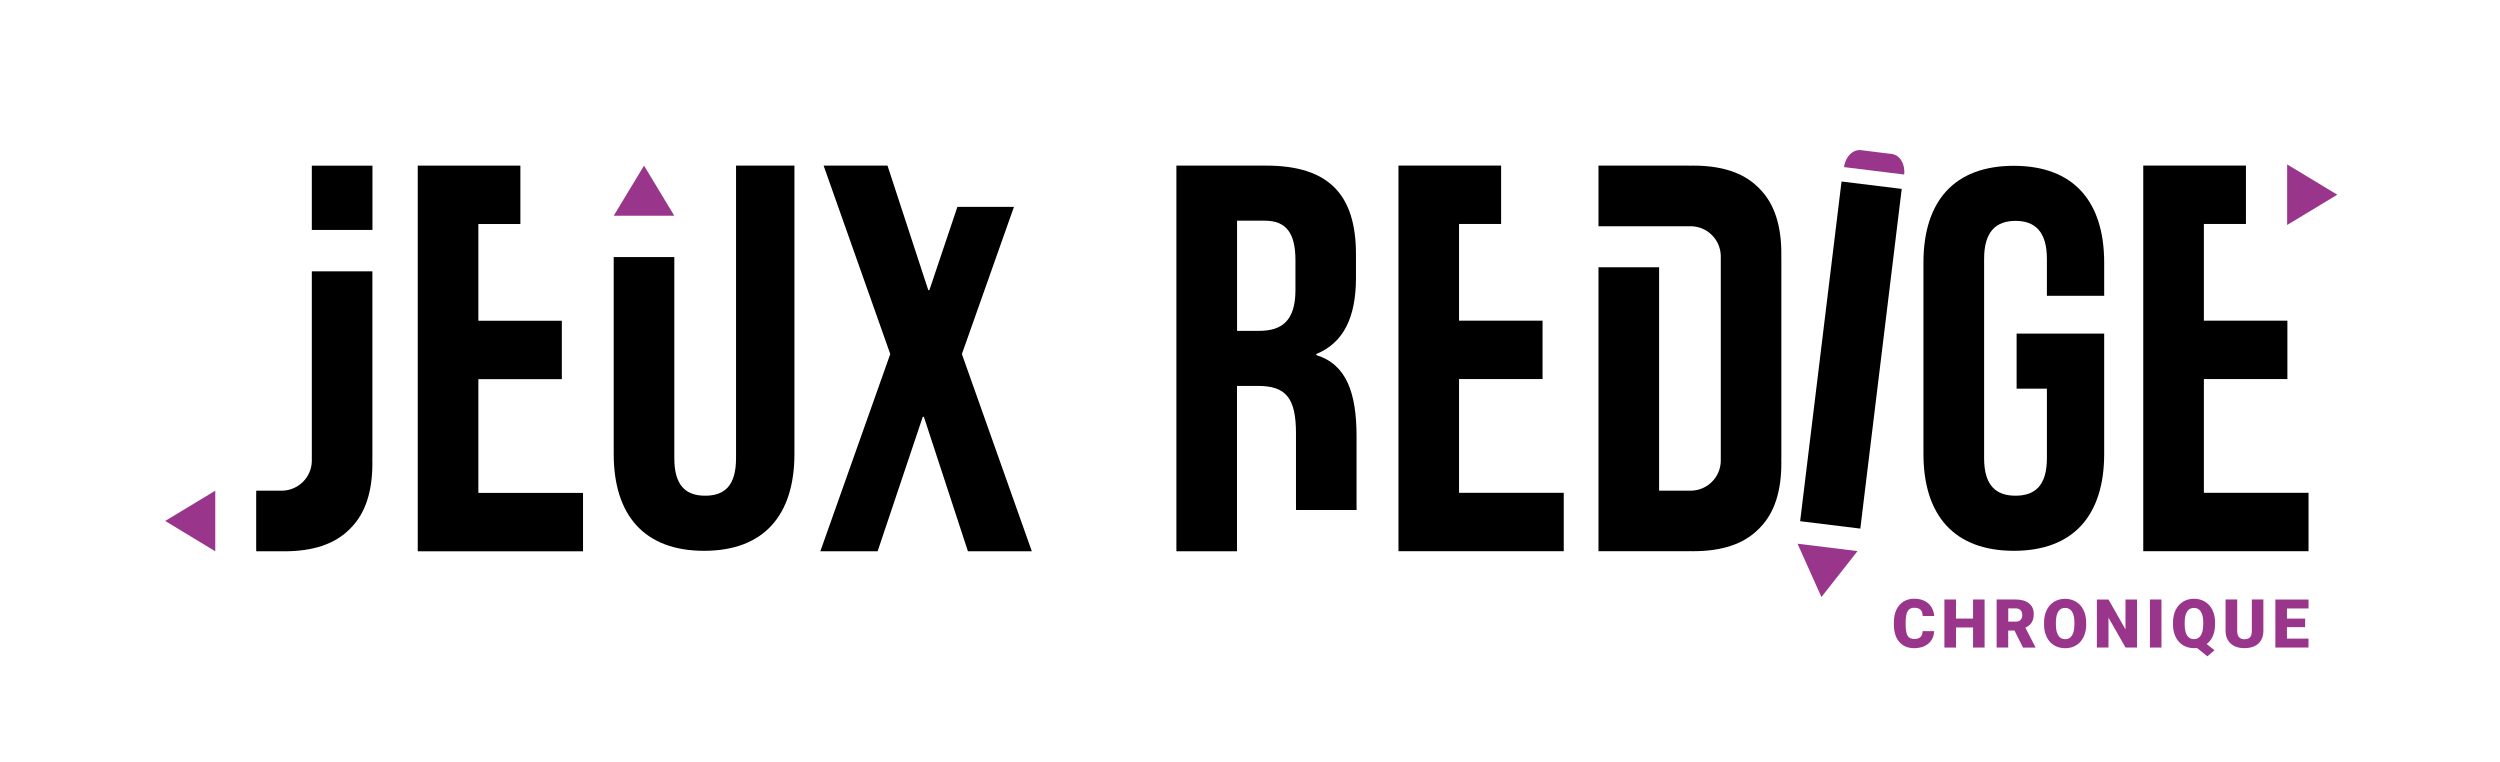 <?xml version="1.0" encoding="UTF-8" standalone="no"?>
<!-- Generator: Adobe Illustrator 24.3.0, SVG Export Plug-In . SVG Version: 6.00 Build 0)  -->

<svg
   version="1.1"
   x="0px"
   y="0px"
   viewBox="0 0 517.6 157.71"
   style="enable-background:new 0 0 517.6 157.71;"
   xml:space="preserve"
   id="svg66"
   sodipodi:docname="JeuxRedigeBe_logo_h_white_chronicle.svg"
   inkscape:version="1.1.1 (3bf5ae0d25, 2021-09-20)"
   xmlns:inkscape="http://www.inkscape.org/namespaces/inkscape"
   xmlns:sodipodi="http://sodipodi.sourceforge.net/DTD/sodipodi-0.dtd"
   xmlns="http://www.w3.org/2000/svg"
   xmlns:svg="http://www.w3.org/2000/svg"><defs
   id="defs70" /><sodipodi:namedview
   id="namedview68"
   pagecolor="#ffffff"
   bordercolor="#666666"
   borderopacity="1.0"
   inkscape:pageshadow="2"
   inkscape:pageopacity="0.0"
   inkscape:pagecheckerboard="0"
   showgrid="false"
   inkscape:zoom="8.2612059"
   inkscape:cx="435.34806"
   inkscape:cy="120.0188"
   inkscape:window-width="1920"
   inkscape:window-height="1017"
   inkscape:window-x="-8"
   inkscape:window-y="-8"
   inkscape:window-maximized="1"
   inkscape:current-layer="svg66" />
<style
   type="text/css"
   id="style2">
	.st0{display:none;}
	.st1{display:inline;fill:none;stroke:#1D1D1B;stroke-width:0.25;stroke-miterlimit:10;}
	.st2{display:inline;opacity:0.4;}
	.st3{fill:#000000;}
	.st4{fill:#99368B;}
</style>
<g
   id="Calque_1"
   class="st0">
	<line
   class="st1"
   x1="517.9"
   y1="34.29"
   x2="0.07"
   y2="34.29"
   id="line4" />
	<line
   class="st1"
   x1="517.9"
   y1="114.14"
   x2="0.07"
   y2="114.14"
   id="line6" />
	<line
   class="st1"
   x1="517.9"
   y1="123.61"
   x2="0.07"
   y2="123.61"
   id="line8" />
	<line
   class="st1"
   x1="517.9"
   y1="157.83"
   x2="0.07"
   y2="157.83"
   id="line10" />
	<line
   class="st1"
   x1="517.9"
   y1="0.08"
   x2="0.07"
   y2="0.08"
   id="line12" />
	<line
   class="st1"
   x1="483.86"
   y1="0.2"
   x2="483.86"
   y2="157.52"
   id="line14" />
	<line
   class="st1"
   x1="34.2"
   y1="0.46"
   x2="34.2"
   y2="157.79"
   id="line16" />
	<line
   class="st1"
   x1="-0.02"
   y1="0.46"
   x2="-0.02"
   y2="157.79"
   id="line18" />
	<line
   class="st1"
   x1="518.08"
   y1="0.2"
   x2="518.08"
   y2="157.52"
   id="line20" />
	<polygon
   class="st2"
   points="12.52,102.05 12.52,78.5 29.81,78.5 29.81,66.41 12.52,66.41 12.52,46.38 21.23,46.38 21.23,34.29    21.23,34.29 0.5,34.29 -0.02,34.29 -0.02,114.14 8.9,114.14 34.2,114.14 34.2,102.73 34.2,102.05  "
   id="polygon22" />
	<polygon
   class="st2"
   points="496.41,102.05 496.41,78.5 513.7,78.5 513.7,66.41 496.41,66.41 496.41,46.38 505.12,46.38    505.12,34.29 505.12,34.29 484.38,34.29 483.86,34.29 483.86,114.14 492.79,114.14 518.08,114.14 518.08,102.73 518.08,102.05  "
   id="polygon24" />
	<polygon
   class="st2"
   points="183.53,21.75 159.98,21.75 159.98,4.46 147.89,4.46 147.89,21.75 127.87,21.75 127.87,13.04    115.78,13.04 115.78,13.04 115.78,33.77 115.78,34.29 195.62,34.29 195.62,25.37 195.62,0.08 184.22,0.08 183.53,0.08  "
   id="polygon26" />
	<polygon
   class="st2"
   points="127.87,136.16 151.42,136.16 151.42,153.45 163.51,153.45 163.51,136.16 183.53,136.16 183.53,144.87    195.62,144.87 195.62,144.87 195.62,124.14 195.62,123.61 115.78,123.61 115.78,132.54 115.78,157.83 127.19,157.83 127.87,157.83     "
   id="polygon28" />
</g>
<g
   id="Calque_2">
	<g
   id="g63">
		<path
   class="st3"
   d="M398.23,93.95V54.4c0-12.77,6.39-20.07,18.71-20.07c12.32,0,18.71,7.3,18.71,20.07v6.84h-11.86V53.6    c0-5.7-2.51-7.87-6.5-7.87s-6.5,2.17-6.5,7.87v41.27c0,5.7,2.51,7.76,6.5,7.76s6.5-2.05,6.5-7.76V80.47h-6.27v-11.4h18.13v24.89    c0,12.78-6.39,20.08-18.71,20.08C404.62,114.03,398.23,106.73,398.23,93.95z"
   id="path31" />
		<path
   class="st4"
   d="M385.29,31.09l6.4,0.79c1.67,0.21,2.81,2.11,2.55,4.25v0l-12.45-1.53v0    C382.05,32.45,383.62,30.89,385.29,31.09z"
   id="path33" />
		<polygon
   class="st3"
   points="385.16,109.44 393.73,39.11 381.27,37.58 372.7,107.91   "
   id="polygon35" />
		<polygon
   class="st4"
   points="384.58,114.1 377.11,123.61 372.16,112.57   "
   id="polygon37" />
		<path
   class="st3"
   d="M127.06,93.96V53.22h12.55v41.65c0,5.7,2.4,7.76,6.39,7.76c3.99,0,6.39-2.05,6.39-7.76V34.29h12.09v59.67    c0,12.78-6.39,20.08-18.71,20.08C133.45,114.04,127.06,106.74,127.06,93.96z"
   id="path39" />
		<polygon
   class="st4"
   points="127.06,44.67 133.34,34.29 139.61,44.67   "
   id="polygon41" />
		<polygon
   class="st4"
   points="44.57,114.14 34.2,107.86 44.57,101.59   "
   id="polygon43" />
		<polygon
   class="st4"
   points="473.53,34.04 483.91,40.31 473.53,46.58   "
   id="polygon45" />
		<path
   class="st3"
   d="M268.32,89.71v14.6c0,0.45,0,0.87,0.01,1.28h12.54c0-0.38-0.01-0.76-0.01-1.16V90.4    c0-9.01-2.05-14.94-8.33-16.88v-0.23c5.59-2.28,8.21-7.53,8.21-15.74v-4.9c0-12.32-5.59-18.36-18.59-18.36h-18.59v79.84h12.55    V79.9h4.33C266.16,79.9,268.32,82.3,268.32,89.71z M256.12,68.5V45.69h5.7c4.45,0,6.39,2.51,6.39,8.21v6.16    c0,6.39-2.85,8.44-7.53,8.44H256.12z"
   id="path47" />
		<polygon
   class="st3"
   points="456.29,102.03 456.29,78.48 473.58,78.48 473.58,66.39 456.29,66.39 456.29,46.37 465,46.37     465,34.28 465,34.28 444.26,34.28 443.74,34.28 443.74,114.12 452.67,114.12 477.96,114.12 477.96,102.72 477.96,102.03   "
   id="polygon49" />
		<polygon
   class="st3"
   points="302.08,102.03 302.08,78.48 319.37,78.48 319.37,66.39 302.08,66.39 302.08,46.37 310.79,46.37     310.79,34.28 310.79,34.28 290.06,34.28 289.54,34.28 289.54,114.12 298.46,114.12 323.76,114.12 323.76,102.72 323.76,102.03       "
   id="polygon51" />
		<polygon
   class="st3"
   points="99.04,102.05 99.04,78.5 116.32,78.5 116.32,66.41 99.04,66.41 99.04,46.38 107.74,46.38     107.74,34.29 107.74,34.29 87.01,34.29 86.49,34.29 86.49,114.14 95.42,114.14 120.71,114.14 120.71,102.73 120.71,102.05   "
   id="polygon53" />
		<path
   class="st3"
   d="M77.11,47.6v-13.3H64.56c0,0,0,8.78,0,13.3H77.11z"
   id="path55" />
		<path
   class="st3"
   d="M77.11,56.17H64.56c0,18.08,0,38.92,0,38.92c0,0.13,0,0.26,0,0.39c-0.08,3.34-2.77,6.03-6.11,6.11    c-0.13,0-0.26,0-0.39,0h-5.01v0.69c0,0,0,0-0.01,0v11.41c0,0,0,0,0.01,0v0.45h4.67c0.13,0,0.25-0.01,0.37-0.01    c0.26,0,0.5,0.01,0.77,0.01c5.88,0,10.28-1.45,13.3-4.36c0.1-0.09,0.2-0.19,0.3-0.28c0.1-0.1,0.19-0.2,0.28-0.3    c2.92-3.02,4.36-7.43,4.36-13.3c0-0.27-0.01-0.51-0.01-0.77c0-0.13,0.01-0.24,0.01-0.37V56.17z"
   id="path57" />
		<path
   class="st3"
   d="M368.81,52.53c0-5.88-1.45-10.28-4.36-13.3c-0.09-0.1-0.19-0.2-0.28-0.3c-0.1-0.1-0.2-0.19-0.3-0.28    c-3.02-2.92-7.43-4.36-13.3-4.36c-0.27,0-0.51,0.01-0.77,0.01c-0.13,0-0.24-0.01-0.37-0.01h-18.48v12.55h18.82    c0.13,0,0.26,0,0.39,0c3.34,0.08,6.03,2.77,6.11,6.11c0,0.13,0,0.26,0,0.39c0,0,0,0.85,0,2.33c0,14.5,0,31.08,0,37.09    c0,1.48,0,2.33,0,2.33c0,0.13,0,0.26,0,0.39c-0.08,3.34-2.77,6.03-6.11,6.11c-0.13,0-0.26,0-0.39,0h-6.27V55.34h-12.55v46.23v5.17    v7.38h18.48c0.13,0,0.25-0.01,0.37-0.01c0.26,0,0.5,0.01,0.77,0.01c5.88,0,10.28-1.45,13.3-4.36c0.1-0.09,0.2-0.19,0.3-0.28    c0.1-0.1,0.19-0.2,0.28-0.3c2.92-3.02,4.36-7.43,4.36-13.3c0-0.27-0.01-0.51-0.01-0.77c0-0.13,0.01-0.24,0.01-0.37v-1.99V55.66    v-1.99c0-0.13-0.01-0.25-0.01-0.37C368.8,53.04,368.81,52.8,368.81,52.53z"
   id="path59" />
		<polygon
   class="st3"
   points="209.93,42.83 198.22,42.83 192.42,60.07 192.19,60.07 183.75,34.29 170.52,34.29 184.32,73.3     169.84,114.14 181.7,114.14 191.05,86.3 191.28,86.3 200.4,114.14 213.63,114.14 199.15,73.3   "
   id="polygon61" />
	</g>
</g>
<g
   id="g251"
   transform="translate(209.33,-93.06)"><path
     class="st4"
     d="m 191.12,223.76 c -0.03,0.69 -0.22,1.3 -0.56,1.83 -0.34,0.53 -0.82,0.94 -1.44,1.23 -0.62,0.29 -1.32,0.44 -2.12,0.44 -1.31,0 -2.34,-0.43 -3.09,-1.28 -0.75,-0.85 -1.13,-2.06 -1.13,-3.61 v -0.49 c 0,-0.98 0.17,-1.83 0.51,-2.56 0.34,-0.73 0.83,-1.3 1.47,-1.7 0.64,-0.4 1.38,-0.6 2.21,-0.6 1.21,0 2.18,0.32 2.91,0.95 0.73,0.63 1.15,1.51 1.25,2.63 h -2.39 c -0.02,-0.61 -0.17,-1.04 -0.46,-1.31 -0.29,-0.27 -0.72,-0.4 -1.31,-0.4 -0.6,0 -1.03,0.22 -1.31,0.67 -0.28,0.45 -0.42,1.16 -0.44,2.14 v 0.7 c 0,1.06 0.13,1.82 0.4,2.28 0.27,0.46 0.73,0.68 1.38,0.68 0.55,0 0.97,-0.13 1.26,-0.39 0.29,-0.26 0.45,-0.67 0.46,-1.24 h 2.4 z"
     id="path233" /><path
     class="st4"
     d="m 201.56,227.13 h -2.39 v -4.16 h -3.53 v 4.16 h -2.4 v -9.95 h 2.4 v 3.95 h 3.53 v -3.95 h 2.39 z"
     id="path235" /><path
     class="st4"
     d="m 207.75,223.61 h -1.3 v 3.52 h -2.4 v -9.95 h 3.92 c 1.18,0 2.1,0.26 2.77,0.79 0.67,0.53 1,1.26 1,2.22 0,0.69 -0.14,1.27 -0.42,1.72 -0.28,0.46 -0.72,0.82 -1.32,1.11 l 2.08,4.02 v 0.1 h -2.57 z m -1.29,-1.85 h 1.52 c 0.46,0 0.8,-0.12 1.03,-0.36 0.23,-0.24 0.35,-0.58 0.35,-1 0,-0.43 -0.12,-0.77 -0.35,-1.01 -0.23,-0.24 -0.57,-0.37 -1.03,-0.37 h -1.52 z"
     id="path237" /><path
     class="st4"
     d="m 222.6,222.35 c 0,0.97 -0.18,1.83 -0.54,2.58 -0.36,0.75 -0.87,1.32 -1.54,1.73 -0.66,0.4 -1.42,0.61 -2.27,0.61 -0.85,0 -1.6,-0.2 -2.26,-0.58 -0.66,-0.39 -1.17,-0.95 -1.54,-1.67 -0.37,-0.72 -0.56,-1.56 -0.58,-2.5 v -0.56 c 0,-0.98 0.18,-1.83 0.54,-2.58 0.36,-0.74 0.87,-1.32 1.54,-1.73 0.67,-0.41 1.43,-0.61 2.28,-0.61 0.84,0 1.59,0.2 2.26,0.6 0.67,0.4 1.17,0.97 1.54,1.71 0.37,0.74 0.55,1.59 0.56,2.55 v 0.45 z m -2.44,-0.41 c 0,-0.99 -0.17,-1.74 -0.5,-2.25 -0.33,-0.51 -0.8,-0.77 -1.42,-0.77 -1.2,0 -1.84,0.9 -1.91,2.71 l -0.01,0.73 c 0,0.98 0.16,1.72 0.49,2.25 0.33,0.53 0.8,0.79 1.44,0.79 0.61,0 1.07,-0.26 1.4,-0.77 0.33,-0.51 0.49,-1.26 0.5,-2.22 v -0.47 z"
     id="path239" /><path
     class="st4"
     d="m 233.13,227.13 h -2.39 l -3.53,-6.19 v 6.19 h -2.4 v -9.95 h 2.4 l 3.52,6.19 v -6.19 h 2.39 v 9.95 z"
     id="path241" /><path
     class="st4"
     d="m 238.18,227.13 h -2.39 v -9.95 h 2.39 z"
     id="path243" /><path
     class="st4"
     d="m 249.27,222.35 c 0,0.92 -0.15,1.72 -0.46,2.41 -0.31,0.69 -0.73,1.24 -1.26,1.65 l 1.61,1.27 -1.48,1.26 -2.14,-1.72 c -0.2,0.03 -0.4,0.04 -0.6,0.04 -0.85,0 -1.6,-0.2 -2.26,-0.59 -0.66,-0.39 -1.17,-0.95 -1.54,-1.68 -0.37,-0.73 -0.56,-1.57 -0.57,-2.52 v -0.53 c 0,-0.98 0.18,-1.84 0.54,-2.58 0.36,-0.74 0.87,-1.32 1.53,-1.72 0.66,-0.41 1.42,-0.61 2.28,-0.61 0.84,0 1.59,0.2 2.26,0.6 0.67,0.4 1.17,0.97 1.54,1.71 0.37,0.74 0.55,1.59 0.56,2.55 v 0.46 z m -2.44,-0.41 c 0,-0.99 -0.17,-1.74 -0.5,-2.25 -0.33,-0.51 -0.8,-0.77 -1.42,-0.77 -0.63,0 -1.11,0.25 -1.43,0.76 -0.32,0.51 -0.48,1.25 -0.49,2.22 v 0.46 c 0,0.98 0.16,1.73 0.49,2.25 0.32,0.52 0.8,0.78 1.44,0.78 0.61,0 1.08,-0.26 1.4,-0.77 0.33,-0.51 0.49,-1.26 0.5,-2.22 v -0.46 z"
     id="path245" /><path
     class="st4"
     d="m 259.28,217.17 v 6.51 c 0,0.74 -0.16,1.38 -0.47,1.92 -0.31,0.54 -0.77,0.95 -1.35,1.23 -0.58,0.28 -1.28,0.42 -2.08,0.42 -1.21,0 -2.17,-0.31 -2.86,-0.94 -0.69,-0.63 -1.05,-1.49 -1.07,-2.58 v -6.56 h 2.41 v 6.61 c 0.03,1.09 0.53,1.63 1.52,1.63 0.5,0 0.87,-0.14 1.13,-0.41 0.26,-0.27 0.38,-0.72 0.38,-1.33 v -6.5 z"
     id="path247" /><path
     class="st4"
     d="m 267.93,222.9 h -3.77 v 2.38 h 4.46 v 1.85 h -6.86 v -9.95 h 6.87 v 1.85 h -4.47 v 2.1 h 3.77 z"
     id="path249" /></g></svg>
